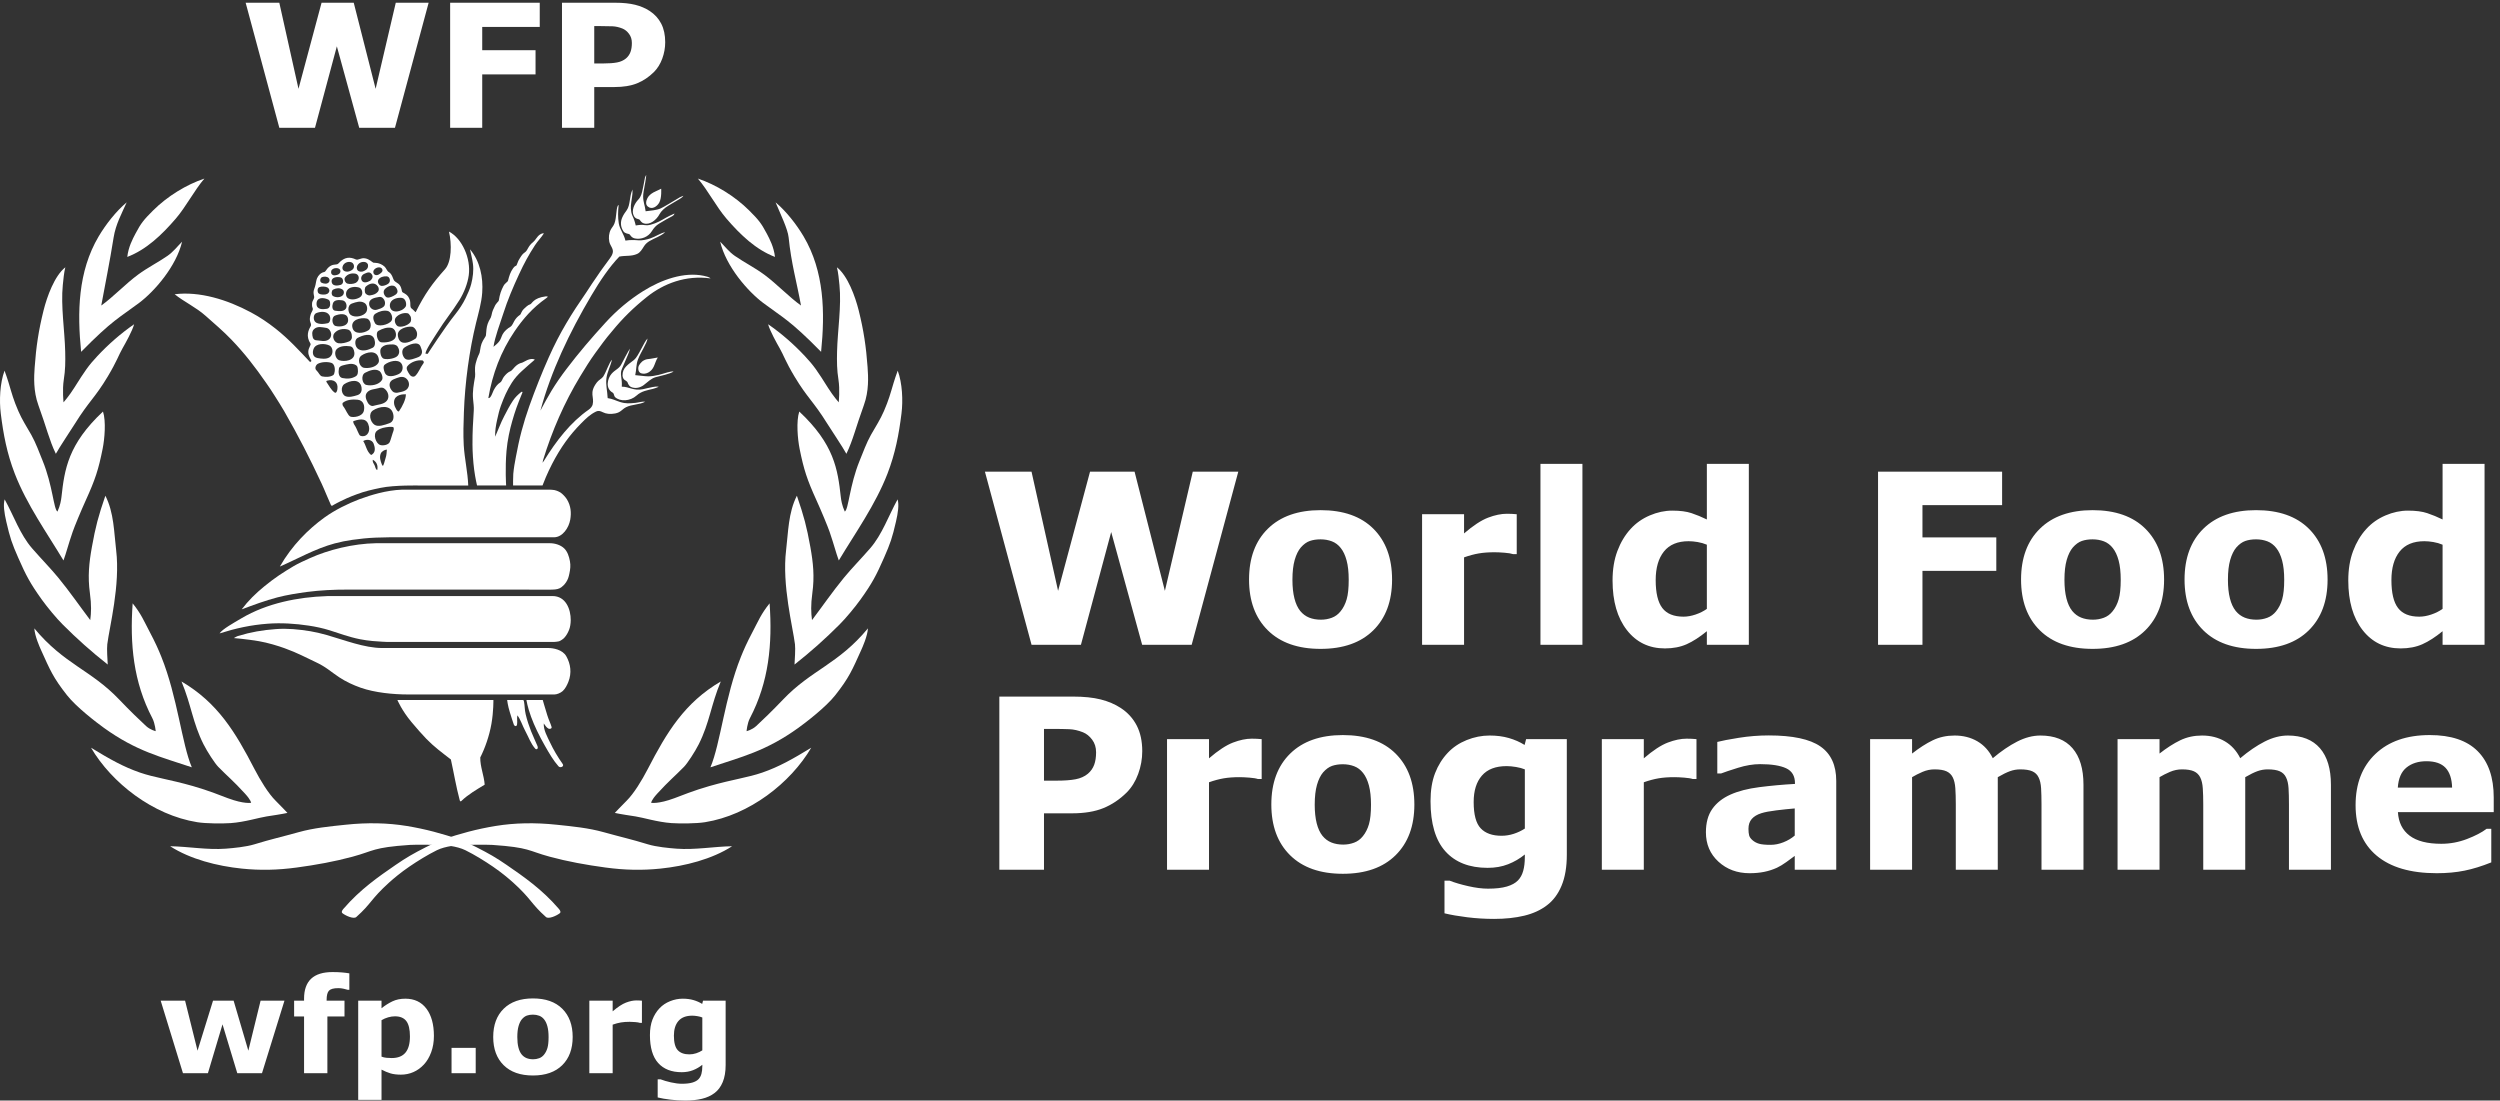 <svg xmlns="http://www.w3.org/2000/svg" viewBox="0 0 858.533 377.947" height="377.947" width="858.533"><rect x="0" y="0" width="858.533" height="377.947" fill="#333333" stroke="none"/><defs><clipPath id="a"><path d="M0 2834.65V0h6438.95v2834.65z"></path></clipPath></defs><g clip-path="url(#a)" fill="#fff" transform="matrix(.133 0 0 -.133 0 377.947)"><path d="M1340.51 2134.12c12.51 27.07 24.09 48.61 40.79 74.31 7.37 11.31 15.69 19.21 23.11 30.67-3.55 1.02-8.73-1.92-10.96-3.5-7.42-5.39-10.77-14.14-16.72-18.81-14.03-11.07-13.63-21.11-20.99-26.27-6.57-4.64-8.45-7.69-13.06-14.9-3.07-4.83-5.34-8.73-8.59-18.24-1.15-3.42-3.45-.39-8.93-7.93-7.18-9.81-10.4-20.39-13.38-32.26-.96-3.9-7.6-5.96-11.86-14.07-5.72-10.92-9.44-21.03-11.9-36.95-.62-3.69-6.86-6.25-11.16-16.53-3.05-7.23-5.24-8.83-7.91-22.46-1.64-8.3-5.42-9.5-9.7-21.56-3.29-9.2-3.42-18.06-4.57-30.08-.27-2.33-4.21-6.95-7.84-13.69-6.09-11.26-5.89-18.78-8.32-30.41-.92-4.2-5.63-9.77-10.17-27.79-3.98-15.98-.33-26.58-1.68-34.45-3.53-20.45-7.04-38.21-5.14-58.35.94-9.85 2.44-20.01 1.78-29.48-1.88-29.7-3.48-54.17-3.32-87.83.11-18.32 1.54-43.41 4.31-64.29 3.04-23.06 7.44-41.07 7.44-41.07h75.14s-2.93 43.45.96 89.19c2.3 27.42 8.83 56.48 14.76 76.89 7.5 26.03 12.17 39.51 26.36 73.85.3.76-.09 3.98-3.84.83-7.84-6.58-14.38-12.38-20.58-21.69-9.45-14.26-15.21-25.99-22.87-40.63-8.95-17.02-13.88-31.84-23.1-52.52-.56 14.92 1.87 29.12 4.89 42.87 3.11 14.04 5.58 25.16 9.98 37.26 7.84 21.35 15.43 39.16 27.99 59.02 7.28 11.48 16.58 21.78 26.02 30.33 11.29 10.32 21.72 19.39 33.54 29.5-12.41 6.4-28.95-6.97-32.26-7.65-17.47-3.41-24.58-19.61-29.94-21.82-7.64-3.2-12.07-7.89-17.38-14.34-4.08-4.84-5.3-12.32-9.59-14.98-7.13-4.44-12.36-11.15-17.26-20.5-2.01-3.86-7.49-22.13-13.6-19.78 10.43 61.92 32.29 120.01 67.38 171.69 22.26 32.78 46.46 60.89 82.13 86.11 4.69 3.33 5.61 4.89-.96 4.65-33.34-4.05-35.37-19.26-40.86-20.7-5.21-1.35-11.65-7.52-15.77-11.53-7.42-7.34-7.28-13.51-10.13-15.43-6.09-4.25-10.66-8.66-14.82-16.03-2.17-3.84-5.85-12.3-9.11-14.23-8.55-4.96-16.85-12.19-20.98-19.99-3.06-5.7-4.27-11.89-8.26-17.5-4.26-6.01-10.23-10.52-15.36-14.87 3.91 26.46 16.37 57.82 24.95 84.87 11.55 36.12 25.55 68.95 41.34 103.07M1417.22 1919.62c28.44 63.85 58.37 111.9 97.26 168.11 5.09 7.36 9.64 14.58 14.08 21.48 2 3.11 11.56 16.86 13.55 19.77 13.04 19.69 18.52 25.72 31.87 44.53 3.61 5.11 6.54 9.13 8.07 15.04 2.85 11.01-6.6 18.4-8.77 28.96-2.21 10.79-1.01 22.57 3.95 31.68 3.1 5.69 6.19 7.93 9.31 15.58 6.06 14.72 3.97 46.59 10.88 47.43-1.76-15.13-2.16-32.13.21-46.64 2.77-16.93 13.05-27.18 17.28-45.11 11.42 2.06 23.84 1.57 33.44.74 9.55-.81 21.62 1.83 31.41 5.18 13.26 4.53 24.27 12.78 37.79 15.98-11.5-11.05-27.73-15.2-41.32-23.59-5-3.14-9.71-7.28-13.05-12.46-5.48-8.5-9.79-16.64-18.35-20.37-15.2-6.62-28.24-3.48-45.58-6.7-25.75-26.54-50-62.63-72.37-100.59-56.73-95.96-104.03-195.36-131.54-297.29 9.5 17.74 18.6 34.89 28.9 51.76 11.38 18.74 24.18 37.09 38.13 55.47 32.66 43.05 64.97 80.63 101.17 120.19 29.22 31.95 61.25 58.76 96.96 81.18 47.19 29.57 105.41 50.28 156.57 39.6 5.81-1.36 14.13-2.91 17.77-6.74-64.12 8.98-121.55-13.42-164.4-47.74-33.86-27.08-62.39-54.57-91.4-90.27-14.97-17.21-28.44-36.13-41.83-54.45-14.01-19.28-26.44-39.55-38.76-59.83-41.55-68.61-73-141.26-96.12-216.51-.66-2.39-.81-4.79-1.47-7.16 1.11 1.69 2.73 3.53 3.82 5.25 31.12 50.61 68.55 99.45 115.95 132.22 4.14 2.82 8.47 8.25 9.57 12.54 5.13 20.08-10.18 29.74 11.01 57.51 4.86 6.38 11.5 8.71 16.09 14.63 8.67 13.41 15.74 37.42 23 43.87-3.65-15.64-12.62-32.15-14.53-48.26-2.03-17.68 2.49-32.14 3.28-50.88 12.52-1.71 22.2-7.01 32.03-10.04 15.28-4.77 24.45-3.56 39.56-2.25 6.46.54 18.16 4.31 25.12 2.89-14.62-7.99-34.35-6.51-49.3-14.14-10.45-5.36-13.49-13.27-27.91-16.05-12.84-2.5-23.63-1.16-31.98 3.12-6.49 3.27-11.56 4.64-17.39 1.85-15.56-7.47-26.18-18.02-38.7-30.65-29.08-29.26-52.82-61.93-74.97-104.75-5.85-11.39-11.12-22.64-16.13-34.25-2.46-5.66-8.58-21.33-8.58-21.33h-75.99s-.19 21.9.52 29.91c1.46 15.94 3.62 27.75 6.72 43.92 4.41 23.27 8.72 44.38 14.75 66.95 5.89 21.96 12.22 42.56 19.75 63.65 15.71 43.96 32.4 86.06 50.67 127.06M682.55 1327.77c27.73 22.69 48.27 35.83 75.962 52.33 11.238 6.73 28.258 14.34 41.332 20.26 47.984 21.68 111.465 37.66 171.27 38.76 1.08 0 1.015-.04 1.015-.04h445.91s-1.67.04 1.55.04c14.19 0 28.23-4.93 36.92-13.13 8.7-8.25 12.87-20.98 15.14-33.63 1.92-10.78.97-20.36-1.53-31.9-1.96-9.09-3.44-14.53-8.5-22.27-3.08-4.7-5.99-7.93-11.69-12.48-5.85-4.67-14.16-6.3-23.67-6.39-1-.05-3.13-.11-3.05-.08.1.08-521.57.08-521.57.08s-3.242.01-4.867.01c-34.152.11-70.097-1.63-103.835-6.04-25.844-3.52-51.743-7.56-76.723-14.06-31.504-8.22-61.84-19.62-92.117-30.91 16.785 22.32 36.16 41.24 58.453 59.45"></path><path d="M837.387 1505.19c27.398 19.78 60.66 36.02 90.125 47.31 14.95 5.66 34.812 11.93 50.59 15.86 19.066 4.81 40.968 8.41 58.838 8.94 5.38.15.79.04.79.04l382.45.03s8.2-.43 11.04-.98c7.18-1.55 12.98-4.49 15.39-6.02 5.94-3.81 13.39-11.81 17.3-18.14 9.93-16.36 11.68-34.01 8.47-52.37-3.68-20.97-19.62-44.87-41.24-45.45-3.76-.1-11.28 0-11.28 0h-414.24s-24.1-.47-35.116-.87c-20.37-.8-42.965-3.13-60.746-5.74-15.223-2.19-30.086-5.07-45.317-9.15-51.065-13.8-95.448-39.69-141.858-59.84 31.262 54.63 73.54 96.48 114.805 126.38M623.434 1245.26c66.488 39.27 146.582 54.76 219.886 57.22 1.746.08 5.22.2 5.22.2l571.75-.05s1.03 0 6.21.05c34.64.03 47.3-34.36 47.14-62.16-.07-9.15-1.62-18.5-4.16-24.77-3.29-8.19-6.94-14.88-12.89-21.33-2.12-2.35-9.79-7.73-13.18-8.57-7.92-1.92-17.66-1.71-17.6-1.71.07 0-425.27-.08-425.27 0 0 0-22.95.92-38.876 2.45-11.465 1.14-20.176 2.34-32.086 4.6-29.29 5.82-53.566 15.35-78.93 23.18-16.914 5.23-34.71 9.13-53.277 11.93-34.132 5.22-71.41 7.61-105.882 4.99-43.85-3.25-82.85-11.85-124.554-25.08 7.05 11 36.367 27.12 56.5 39.05"></path><path d="M931.395 1065.98c-19.547 6.88-38.614 15.77-55.727 27.07-22.277 14.74-33.203 26.47-62.008 39.78-24.644 11.39-44.324 22.63-78.687 35.08-16.578 6.02-43.442 14.28-66.477 18.22-32.91 5.59-64.64 8.04-64.64 8.04s6.726 4.19 10.773 5.43c33.59 10.23 63.245 15.22 97.74 17.76 30.243 2.27 58.036-.68 88.353-5.42 12.44-1.96 28.617-5.79 42.668-9.8 45.637-12.99 97.528-33.58 143.55-33.66 2.568 0 2.275.04 2.275.04h426.315c12.88.04 36.94-4.13 46.61-21.21 11.19-19.68 14.68-43.13 5.27-66.61-2.85-7.05-7.57-17.15-14.38-23.28-5.96-5.4-15.66-8.86-21.26-8.86-1.62-.08-4.39 0-4.39 0h-371.71-2.02c-38.01 0-85.857 4.6-122.255 17.42M1100.71 934.13c-10.51 10.788-25.01 27.34-38.15 43.042-25.23 30.078-36.52 57.168-36.52 57.168h247.92s.66-28.61-5.08-61.72c-5.35-30.75-16.71-63.18-28.79-86.66-.45-24.08 9.72-46.48 11.39-70.27-20.36-12.5-42.26-24.87-60.52-42.428-1.16-1.063-3.04-1.063-3.82 1.84-9.78 36.66-14.93 69.34-22.95 105.59-22.59 17.48-43.79 33.038-63.48 53.437M1356.21 954.46c-7.02 12.95-12.25 30.052-20.29 40.22-1.73-9.06.4-14.65-.83-23.328-1.13-7.274-7.1-4.25-8.3-.832-3.47 9.84-7.18 21.98-10.35 32.07-5.29 16.82-6.99 31.7-6.99 31.7l41.25.05s1.58-.39 2.32-4.41c1.97-10.39 1.49-20.53 4.33-32.57 3.66-15.508 8.37-29.67 14.07-44.15 4.95-12.722 11.35-25.55 16.55-38.198.7-1.66 1.05-4.852-.21-6.512-1.53-1.93-4.16-1.68-5.67 0-11.81 13.43-16.58 28.63-25.88 45.96M1420.05 924.98c-7.01 14.95-16.88 31.758-16.02 48.72 4.56-5.98 6.44-10.278 12.72-13.622 2.87-.918 8.89-.058 7.38 4.953-2.77 9.36-7.08 17.27-11.06 30.08-5.93 18.95-11.68 39.21-11.68 39.21l-42.09.02s2.34-17.08 11.9-43.29c8.41-23.222 21.4-49.78 35.62-74.67 11.58-20.49 22.11-38.36 35.25-53.31 4.5-5.16 15.53-.64 10.76 6.06-12.47 17.632-24.11 37.17-32.78 55.85M1693.4 2347.86c-9.13-3.98-17.2-9.13-21.76-17.91-3.32-6.31-5.56-15.92.79-21.34 11.11-9.48 24.37.23 29.75 9.93 6.78 12.34 5.02 35.95 5.02 35.95s-7.9-4.11-13.8-6.63"></path><path d="M1703.07 2288.93c3.99 7.53 12.74 15.67 22.33 21.5 10.84 6.63 22.07 13.06 29.88 17.72 7.81 4.7 9.3 7.99 9.3 7.99s-6.44-2.21-9.96-4.3c-19.27-11.49-40.31-24.55-48.86-28.32-10.8-4.72-25.48-5.62-38.71-7.31-2.11 16.69-6.44 23.61-6.39 38.44.11 7.12 1.84 16.34 3.04 22.77 4.14 21.43 4.95 32.24 4.95 32.24s-3.27-3.04-4.47-12.48c-1.34-8.51-2.3-11.66-4.25-21.72-2.23-11.63-4.55-21.48-11.5-28.75-10.02-10.35-19.3-28.81-11.56-42.95 4.51-8.26 12.04-7.06 14.4-9.19 2.35-2.12 3.78-7.21 10.92-9.57 15.39-5.14 32.83 8.66 40.88 23.93"></path><path d="M1683.12 2244.86c5.22 8.47 10.58 14.42 18.81 19.47 13.66 8.33 23.8 13.97 32.13 18.24 3.62 1.81 6.64 3.97 7.56 7.83-3.74-1.4-17.84-8.02-31.85-16.35-10.02-5.99-27.26-13.46-38.85-14-4.58-.21-7.99.93-11.74 1.04-7.76.33-17.66-1.55-17.66-1.55s-2.51 10.98-5.82 18.89c-1.67 4.06-4.36 8.22-5.8 15.84-.98 5.07-1.27 12.69-.87 17.24 1.13 13.73 4.84 27.07 4.2 40.97-8.63-17.93-5.1-40-15.24-53.88-4.26-5.83-7.65-10.43-11.01-17.78-5.56-12.06-4.9-24.55 2.62-36.18 4.33-6.62 13.91-6.38 15.56-7.67 2.5-1.85 4.65-8.78 14.01-10.86 16.01-3.6 34.89 3.82 43.95 18.75M1687.59 1894.26c3.73 7.53 6.14 17.42 10.89 24.41-10.76-1.61-12.5-2.84-28.04-4.55-3.39-.32-10.4-3.84-12.72-6.16-6.15-6.2-11.51-11.96-9.13-22.37.92-4.05 4.5-7.02 6.49-7.65 12.92-4.2 26.05 3.49 32.51 16.32"></path><path d="M1700.71 1873.74c14.69 3.43 31.67 10.64 38.48 8.37-13.79-7.33-31.17-10-46.44-14.35-11.66-3.35-19.98-12.16-30.38-20.15-9.55-7.27-22.25-10.22-33.59-4.88-3.83 1.82-7.54 7.99-8.21 11.28-.59 2.63-6.06 5.26-8.88 7.58-2.84 2.36-4.2 8.25-4.26 10.52-.49 20.34 14.99 28.55 29.89 40.5 11.23 8.99 25.81 47.16 34.7 55.07-1.58-12.3-17.57-35.52-24.54-53.58-5.54-14.39-3.73-25.9-7.29-41.04 10.66-.68 22.54-2.92 33.27-3.09 8.42-.11 18.6 1.72 27.25 3.77"></path><path d="M1685.23 1842.38c-8.25-1.52-18.34-4.12-25.23-5.58-23.96-5.07-35.4 6.66-54.53 6.44 1.68 21.9-5.92 31.71.34 45.87 5.59 12.6 10.76 25.94 15.56 36.61 3.88 8.57 5.07 15.8 5.07 15.8s-5.81-8.69-22.32-40.86c-5.74-11.23-16.02-13.63-25.16-24.23-10.5-12.12-16.52-37.75 2.9-48.51 3.87-2.12 3.31-8.78 6.12-11.47 12.98-12.21 39.19-10.98 55.58 3.9 13.05 11.89 28.91 13.82 42.42 17.32 7.91 2.05 14.84 5.4 14.84 5.4s-3.75 1.53-15.59-.69M1205.23 1588.14c-.95 0-1.96 0 0 0zm-111.89 315.55c-7.99-10.56-11.68-22.7-20.5-31.92-4.6-4.83-11.62-2.57-15.27 2.99-4.05 6.29-10.59 15.18-5.72 21.39 8 10.27 24.75 16.81 38.99 14.96.84-.09 5.43-3.48 2.5-7.42zM1055 1843.3c-4.47-11.97-17.8-13.26-29.14-15.62-2.12-.46-8.65 0-11.57 2.87-4.91 4.79-9.14 11.34-8.29 19.54.45 5.06 4.68 10.02 9.9 12.03 9.47 3.67 20.69 9.57 30.03 4.33 8.03-4.49 12.24-14.72 9.07-23.15zm-24.55-63.22c-3.27-4.72-11.64 10.95-12.73 18.12-3.13 20.77 15.07 26.07 30.23 25.42.48-12.38-9.12-31.56-17.5-43.54zm-16.38-56.04c-2.98-8.35-4.41-16.03-7.73-23.68-3.22-7.41-16.977-10.04-24.602-7.67-10.898 3.37-20.238 27.83-7.855 37.2 9.476 7.08 19.293 8.22 31.357 9.7 2.17.26 10.27-.23 10.59-.99 2.02-5.07.74-7.61-1.76-14.56zm-18.34-64.58c-2.207-6.42-3.18-13.02-6.02-19.19-1.417-3.13-3.288.98-3.362 1.19-4.282 10.64-6.977 19.65-3.328 29.02 2.062 5.19 9.16 9.96 15.898 10.38-.418-6.67-.887-14.9-3.188-21.4zm-21.652-31.5c-4.922 2.24-4.848 8.56-6.906 12.49-1.942 3.84-6.133 9.13-4.414 14.17 9.504-5.33 13.906-14.83 11.32-26.66zm-16.383 39.32c-11.332 9.32-12.32 24.22-19.863 35.62 8.328 5.33 22.387 4.25 26.71-6.29 3.45-8.48 5.962-20.94-2.632-27.41-.933-.69-3.144-2.81-4.215-1.92zm-42.25 76.85c-1.695 2.42-5.058 9.43-2.496 10.32 20.28 6.98 35.495 7.21 39.827-14.49 3.075-15.49-7.504-28.77-22.328-23.36-4.25 1.58-8.462 18.06-15.005 27.53zm-29.5 48.99c-1.418 1.79-2.57 7.18-.8 8.56 10.543 8.48 26.03 9.13 38.015 7.96 15.81-1.45 19.063-16.13 16.418-28.33-3.473-16.04-27.797-18.03-34.683-15.36-6.77 2.61-11.497 17.94-18.95 27.17zm3.45 57.03c13.664 8.86 39.785 15.43 44.14-8.56 1.32-7.23-.484-16.83-10.254-19.98-10.026-3.21-21.842-6.68-31.01-2.96-11.27 4.61-13.485 24.65-2.875 31.5zm-14.168 40.36c1.035 4.6 6.128 6.78 10.418 7.88 11.058 2.72 23.433 6.85 33.578.38 3.965-2.5 4.27-6.04 4.785-11.02.894-8.07-.246-14.65-5.563-17.74-10.777-6.33-21.742-6.89-34.26-4.43-10.158 2.01-10.986 15.47-8.958 24.93zm-11.336-62.21c-9.472 7-13.656 16.91-20.632 26.72-1.688 2.4 0 3.39 1.29 3.76 16.807 4.76 29.276-3.63 26.66-21.96-.47-3.56-2.778-11.85-7.317-8.52zm-46.386 56.61c-6.297 5.45-1.918 14.92 3.57 17.68 9.614 4.77 24.71 5.49 34.703 2.12 6.43-2.16 9.688-11.39 8.532-21.47-.486-4.13-1.744-8.67-3.767-10.01-7.61-5.19-19.387-5.4-28.645-3.47-6.55 1.39-8.886 10.35-14.394 15.15zm-7.254 57.25c6.082 13.25 28.305 13.36 40.398 7.46 9.856-4.85 11.094-23.19.332-30.42-8.582-5.72-22.113-3.62-31.218-1.95-12.93 2.38-13.965 15.1-9.512 24.91zm.492 49.61c9.23 8.77 21.188 4.75 32.3 3.21 2.153-.3 4.716-1.82 6.177-3.27 7.592-7.67 8.19-20.24-.267-26.53-9.75-7.25-21.918-2.54-33.64-1.95-3.165.13-6.64 3.85-7.368 6.23-2.11 7.43-3.39 16.49 2.797 22.31zm5.946 41.49c9.796 4.1 26.632 5.97 33.578-5.03 4.254-6.75 3.015-19.22-3.817-21.03-6.692-1.73-29.458-5.51-34.907 7.07-2.703 6.19-1.56 16.17 5.145 18.99zm30.16 35.26c2.84-1.26 4.6-3.53 5.27-7.02 1.398-7.54-.587-15.74-7.837-17.07-10.885-1.98-27.053-2.61-27 12.78.044 17.18 16.958 16.98 29.568 11.31zm-21.914 31.92c5.793 2.21 15.324 1.72 20.527-.99 2.626-1.37 6.157-5.68 4.67-10.22-1.85-5.93-7.36-8.07-13.63-8.14-6.02-.06-12.922.41-15.355 5.34-2.305 4.65-1.325 12.04 3.79 14.01zm6.765 25.74c5.292 1.93 13.124 1.8 16.984-2.38 5.3-5.8 1.117-15-8.887-14.55-3.527.16-7.703 1.37-9.824 2.58-5.176 2.92-3.457 12.5 1.726 14.35zm23.808 16.59c.68 2.23 4.164 4.85 5.98 5.49 3.977 1.42 8.633 1.7 12.434.19 7.6-3.13 6.558-12.54-1.563-15.83-3.63-1.48-9.215-2.42-11.954-1.48-5.11 1.74-6.527 6.18-4.898 11.63zm23.687-36.77c-8.297-2.43-19.855-2.89-22.332 5.61-4.195 14.42 14.012 16.58 23.453 13.55 6.516-2.06 8.817-16.3-1.12-19.16zm5.49 47.63c2.624 8.94 12.756 13.79 21.924 11.06 7.894-2.31 9.706-13.06 4.386-18.29-2.41-2.35-6.41-4.73-10.707-5.68-9.384-2.1-18.602 3.07-15.606 12.91zm41.253-32.79c-1.49-5.83-5.766-9.84-12.622-11.36-6.8-1.49-16.21-1.91-19.988 2.29-3.594 3.98-5.246 9.59-2.242 13.88 6.02 8.56 17.043 11.55 26.867 9.38 5.606-1.31 9.723-7.05 7.985-14.19zm-3.668 34.31c3.668 8.1 12.96 12.19 21.886 9.47 1.782-.57 5.46-3.45 5.977-6.29 1.058-5.64-.9-10.79-5.606-13.74-6.043-3.85-11.02-6-17.95-3.17-5.21 2.18-6.475 8.94-4.307 13.73zm38.445-22.77c4.07-6.92-2.137-13.84-5.28-15.74-6.99-4.09-16.845-6.6-21.056.32-4.142 6.8-.712 14.86 6.51 17.85 6.89 2.86 14.032 7.2 19.825-2.43zM972.3 2106c4.56-3.77 8.567-11.7 3.095-17.96-5.13-5.92-11.516-7.68-19.583-8.98-5.46-.93-12.445 3.1-13.324 7.93-.812 4.15-1.57 11.72 2.54 15.21 8.023 6.83 18.78 10.78 27.273 3.8zm9.673 44.98c4.304-1.27 7.066-5.83 4.902-10.22-1.313-2.7-5.187-5.65-7.645-7.15-6.77-4.17-12.57-2.47-14.687 2.51-3.902 9.15 9.203 17.29 17.43 14.86zm16.5-22.79c4.757-.42 6.937-3.73 7.867-7.36 1.23-4.87-.38-9.37-4.49-12.14-4.893-3.25-10.987-5.17-15.858-5.24-6.597-.12-12.707 9.55-9.133 15.84 3.788 6.74 13.312 9.62 21.613 8.9zm27.277-34.89c2.81-8.28-3.26-12.14-9.65-15.55-6.51-3.46-15.23-6.7-19.748-2.38-5.762 5.43-8.33 14.58-1.9 20.6 8.908 8.37 25.408 14.65 31.298-2.67zm11.78-20.77c10.46-1.33 12.53-16.21 10.42-21.58-2.38-4.63-7.65-8.24-10.42-9.66-7.68-3.95-16.64-5.45-23.69-1.8-6.43 3.33-9.21 13.08-5.72 20.73 4.72 10.34 19.62 13.6 29.41 12.31zm21.52-46.05c3.58-5 2.79-13.87.67-16.66-6.59-9-24.96-14.16-32.54-10.46-5.75 2.82-11.43 15.5-4.69 23.11 7.01 7.9 19.21 12.61 30.31 10.3 2.46-.55 4.09-3.27 6.25-6.29zm4.64-28.36c5.03-.54 9.51-6.08 11.94-12.11 3.16-7.8-.03-16.89-2.53-18.59-6.02-4.09-25.08-15.56-37.08-8.69-6.6 3.79-8.43 12.44-8.84 17.55-1.32 16.51 23.73 23.27 36.51 21.84zm-70.393-118.09c-2.567 6.55-4.945 16.24.2 20.22 10.393 8.2 33.893 15.37 42.833 2.97 5.81-8.05 4.11-21.7-6.07-26.93-10.5-5.36-31.04-11.53-36.963 3.74zm-50.414-.72c10.43 5.3 25.46 11.7 36.687 4.46 5.14-3.29 10.446-16.96 6.817-23.02-7.696-12.87-27.965-16.15-40.84-12.84-10.973 2.85-14.274 25.53-2.664 31.4zm-9.375 44.49c12.582 8.85 37.437 14.57 43.422-4.78 1.55-5.01 2.44-10.56-.12-14.61-6.982-11.21-24.665-14.16-36.498-12.5-12.8 1.86-18.847 23.44-6.804 31.89zm-10.598 45.08c12.094 6.85 37.856 15.96 43.93-3.68 2.422-8.02 2.183-17.95-4.695-21.49-9.856-5.16-25.457-10.58-36.81-3.5-9.48 6-10.76 23.89-2.425 28.67zm67.68 81.02c-5.067-4.52-10.203-5.49-16.942-7.78-9.437-3.2-19.316 4.07-20.402 13.1-1.82 15.46 14.746 17.76 25.707 19.69 7.988 1.45 12.934-5.73 14.41-10.56 1.504-4.64 1.305-10.87-2.773-14.45zm20.31-36.36c-7.19-10.72-36.166-17.46-42.556-6.44-4.668 8.06-7.578 19.38 1.203 24.8 9.207 5.66 20.137 9.05 30.863 7.12 10.08-1.78 15.21-18.36 10.49-25.48zm15.44-66.34c4.13-6.56 7-15.38.88-23.52-5.55-7.45-25.37-10.94-35.51-8.48-5.565 1.4-8.198 8.16-9.054 12.73-1.172 6.17-1.734 12.38 3.73 17.41 7.856 7.19 18.344 7.04 28.404 7.04 4.14 0 10-2.68 11.55-5.18zm-5.75 22.26c-6.18-11.34-27.094-12.8-36.496-11.55-6.63.89-11.29 11.57-11.09 20.5.062 4.61 1.492 7.66 4.64 9.34 10.442 5.6 21.13 9.35 32.366 7.54 10.96-1.75 15.23-17.23 10.58-25.83zm-110.078 24.42c-7.11 21.89 20.218 28.78 36.172 25.41 11.105-2.31 14.816-23.65 4.476-30.39-12.777-8.31-35.47-10.99-40.648 4.98zm-41.21-53.72c8.182 8.44 22.968 8.97 34.51 7.41 7.083-.98 10.137-8.14 11.122-15.91 2.765-21.38-25.942-24.98-39.598-19.98-8.996 3.29-13.676 20.58-6.035 28.48zm-5.782 41.41c8.566 10.08 22.875 12.47 34.734 9.21 7.242-1.98 10.594-10.43 10.422-19.91-.13-5.39-3.828-9.29-7.133-10.65-8.43-3.42-18.168-5.97-27.37-4.84-11.34 1.39-18.22 17.26-10.653 26.19zm1.36 45.11c10.526 4.29 30.143 8.14 33.448-6.89 4.465-20.04-19.164-23.29-31.797-19.81-9.667 2.65-11.495 22.72-1.65 26.7zm75.73 33.09c7.87-4.47 9.523-17.08 4.726-24.39-6.367-9.67-28.13-15.27-39.84-6.81-6.684 4.84-10.277 24.72 3.406 29.49 10.938 3.83 21.414 7.54 31.707 1.71zm-11.16 14.38c-8.927-5.52-21.653-7.72-30.098-3.02-7.344 4.01-7.055 14.75-3.414 20.52 5.98 9.62 20.855 10.66 31.132 7.65 8.86-2.57 12.184-19.05 2.38-25.15zm-72.282 15.68c.902 2.86 2.172 3.68 3.95 4.55 7.51 3.58 15.753 4.54 22.94-.08 5.18-3.35 4.727-11.1.887-15.11-5.625-5.91-17.047-6.15-24.363-2.31-4.723 2.46-4.94 8.29-3.414 12.95zm2.398-31.35c3.32 9.48 15.153 8.96 24.11 7.8 11.02-1.44 13.222-15.56 9.308-21.5-5.41-8.2-17.757-6.63-27.586-5.39-7.988 1.03-8.464 11.61-5.832 19.09zm155.514-285.2c2.71-10.71 0-20.9-9.54-24.3-12.243-4.33-28.806-10.65-38.602-4.05-11.196 7.51-16.586 28.81-3.723 37.16 15.2 9.94 45.445 16.45 51.865-8.81zm-16.51 33.3c-8.238-9.35-21.672-9.04-34.855-12.91-5.098-1.47-11.133 3.02-13.79 7.67-4.866 8.71-9.753 20.37-.413 28.78 7.738 7.04 18.28 6.45 27.758 9.27 4.25 1.29 9.453 2.77 14.617-.71 10.673-7.29 14.843-22.91 6.683-32.1zm87.3 140.15c2.33-6.81 5.45-11.8 2.8-18.59-3.14-8.32-11.22-9.46-18.79-12.2-7.07-2.56-18.86-5.8-24.79.4-6.8 7.04-9.54 21.39-1.4 27.54 10.55 7.86 36.6 18.71 42.18 2.85zm143.3 61.18c6.22 25.39 13.96 51.14 15.89 77.97 2.85 40.07-5.8 81.73-31.5 112.08 2.53-13.08 5.88-24.14 7.64-37.89 2.09-16.58-.25-35.06-4.53-51.76-3.25-12.64-8.94-24.93-14.59-36.67-6.67-13.91-16.63-29.04-26.56-41.45-27.81-34.58-71.13-102.07-71.13-102.07s-3.64.26-5.79.26c-.51 8.41 19.44 37.22 29.5 53.35 22.1 35.35 38.83 54.37 58.05 85.02 12.04 19.33 21.23 42.85 24.18 64.16 6 43.44-17.42 95.48-51.1 112.8 7.7-32.44 6.9-78.17-10.37-97.4-32.69-36.43-52.13-63.69-75.46-110.4-.66-1.25-6.12 6.31-10.63 9.24-5.07 3.35-2.23 13.37-4.05 20.11-1.64 5.74-4.34 10.15-5.14 11.15-6.91 8.46-13.58 8.99-15.04 11.53-1.67 2.86-.87 10-6.89 18.13-3.01 4.09-10.68 7.13-13.8 10.97-3.37 4.2-4.9 17.05-14.21 22.32-4.42 2.48-6.472 10.19-10.714 13.97-13.09 11.59-26.153 9.35-28.653 10.08-3.37.9-9.94 9.27-21.636 11.28-11.438 1.95-17.735-5.69-23.668-2.92-14.892 6.89-29.158 7.46-44.986-10.18-4.75-5.25-12.96-.34-23.214-8.18-8.997-6.86-9.16-13.2-13.75-14.07-8.606-1.61-15.024-8.5-18.348-16.02-1.72-3.87-3.02-11.7-4.02-16.86-1.414-7.12-5.02-13.69-5.086-18.93-.086-7.28 2.215-11.21 1.57-14.47-1.058-4.71-4.87-9.04-5.34-13.44-.347-2.5-.558-9.16 1.266-12.91 2.29-4.62-1.613-8.64-3.64-13.56-1.93-4.58-3.965-12.42-3.348-17.95.82-7.59 5.164-10.38 1.79-16.36-5.536-9.71-12.532-24.88-.266-44.24 2.254-3.55-5.145-10.43-5.56-20.55-.464-10.99 6.173-19.12 7.99-24 .343-1.74-2.92-1.64-3.036-3.52-29.222 30.9-55.07 59.39-88.95 86.22-20.702 16.36-41.175 30.12-64.116 42.4-61.29 32.87-132.492 54.86-196.992 46.82 24.293-19.55 54.94-33.5 79.89-55.71 23.64-21.06 45.09-39.04 66.625-61.42 33.796-35.1 61.25-70.69 89.87-112 8.496-12.23 14.086-20.41 22.012-33.17 7.977-12.76 16.836-26.32 24.098-38.97 36.613-63.57 66.613-122.43 96.98-187.57 8.422-18.03 15.504-36.88 23.766-54.79 2.21-4.85 5.375-1.26 7.605 0 10.986 6.36 22.654 11.65 34.056 17.03 9.098 4.19 17.38 7.06 25.508 10.19 20.543 7.82 40.035 12.08 61.547 16.55 35.92 7.52 100.44 5.98 100.44 5.98l122.35.04h3.33c-1.28 35.06-9.6 69.14-11.63 104.31-1.55 28.49-.6 56.04.4 84.59 2.73 77.36 14.11 160.4 31.39 230.88M395.14 2298.13c-23.874-23.8-30.995-32.57-44.913-58.88-8.2-15.47-18.606-35.33-21.575-60.93 49.047 18.67 89.075 56.78 125.235 98.87 26.754 31.2 47.5 72.6 73.883 103.42-46.47-15.58-95.504-45.51-132.63-82.48"></path><path d="M254.71 2231.22c18.493 31.24 44.98 65.01 72.442 88.05-12.718-28.57-28.38-56.87-33.76-90.66-10.68-67.27-20.755-114.4-31.912-175.79 30.5 21.76 62.68 55.95 95.028 79.82 24.996 18.36 50.05 30.63 75.758 48.29 15.277 10.55 25.238 24.09 37.945 36.77-15.144-63.84-71.163-128.27-111.27-158.31-50.385-37.79-68.448-43.81-149.424-126.15-10.278 101.67-8.454 207.33 45.195 297.98"></path><path d="M89.523 1893.56c3.766 52.8 10.106 95.03 22.926 146.52 8.988 35.97 28.347 89.51 56.245 111.47-3.418-13.04-5.21-32.6-6.53-45.8-5.47-54.39 4.944-117.57 6.187-171.9.617-26.71.382-47.31-3.618-72.41-4.136-26.33-.68-58.62-.68-58.62s14.42 16.47 27.298 36.99c28.144 44.7 37.164 57.98 59.836 82.19 28.132 30.05 59.597 57.88 95.124 82.52-4.285-16.7-22.425-49.17-29.92-62.21-10.005-17.45-14.544-33.31-38.216-72.85-33.313-55.55-48.153-63.04-85.14-122.45-8.01-12.92-40.848-62.06-48.806-77.08-17.32 35.86-23.863 67.19-45.12 125.56-13.352 36.67-11.356 73.37-9.587 98.07"></path><path d="M38.09 1618.89c-20.082 52.08-29.29 100.4-36.098 155.23-4.156 33.55-2.226 78.26 9.746 110.52 3.145-7.87 9.547-27.87 10.414-30.86 8.914-29.96 12.637-44.35 25.082-73.25 9.524-22.16 21.168-39.83 33.63-61.73 11.327-19.99 20.89-46.31 29.085-66.45 26.374-64.57 28.327-125.02 38.413-131.62 7.262 15.54 9.532 30.42 10.348 37.75 7.837 71.45 17.247 136.38 107.224 220.6 8.254-25.07 4.07-71.28-.89-96.03-10.75-54.12-19.442-80.12-43.282-132.56-12.59-27.62-29.414-68.27-34.028-81.73-12.082-35.07-16.218-53.45-23.82-74.19-42.476 70.78-94.758 143.88-125.824 224.32"></path><path d="M108.12 1293.28c-30.237 42.1-41.265 63.25-60.948 108.06-16.524 37.61-21.28 51.54-30.96 93.64-5.29 22.94-8.278 43.77-4.173 57.34 23.68-42.88 39.84-90.85 70.812-126.41 24.59-28.2 48.277-52.23 67.824-76.04 29.988-36.58 53.605-71.21 82.383-109.29 2.424 19.08 3.362 38.43-.927 69.7-5.856 42.87-2.246 78 5.238 119.5 9.49 52.65 16.446 78.72 34.72 131.97 22.344-43.83 22.258-94.53 27.867-141.01 10.828-90.2-17.39-197.77-22.937-242.6-1.49-11.82.562-40.97 1.156-52.33-42.2 33.23-79.742 66.79-116.14 103.29-16.587 16.55-39.34 43.96-53.915 64.18"></path><path d="M268.105 962.5c-19.218 13.84-70.847 53.3-95.29 84.36-35.604 45.2-43.44 64.58-66.924 116.59-2.87 6.34-16.167 35.77-17.245 55.77 76.937-92.91 145.824-106.75 219.222-183.84 26.934-28.24 54.516-54.82 69.07-68.15 11.176-10.29 25.043-13.41 25.043-13.41s-1.445 19.81-8.687 33.59c-48.97 93.6-58.203 191.44-50.78 296.46 22.35-27.68 29.4-46.16 43.585-72.91 15.43-29.15 23.297-47.18 30.507-65.12 41.903-104.29 52.805-224.738 78.692-285.37-79.906 26.92-142.84 41.31-227.192 102.03"></path><path d="M595.828 716.41c-21.617-1.46-63.996-1.332-86.586 2.352C394.848 737.06 288.512 819.97 235.027 911.04c48.493-29.59 83.56-49.35 126.21-64.11 37.982-13.13 74.005-17.02 137.415-35.02 38.262-10.808 76.15-26.13 89.453-31.12 42.422-15.79 60.278-11.9 60.278-11.9s0 6.438-15.844 23.72c-31.58 34.46-43.138 42.7-69.122 69.2-8.523 8.75-28.074 38.47-37.992 58.24-28.07 55.88-31.192 100.67-56.828 162.06 93.554-54.94 139.13-130.74 188.586-226.32 15.21-29.27 35.78-63.07 54.57-81.66 12.637-12.47 30.44-31.42 30.44-31.42s-13.038-3.07-53.663-9.07c-18.218-2.67-57.05-14.75-92.702-17.23M1049.31 709.14c49.39-8.058 93.28-20.07 138.19-35.48 12.08-4.148 30.45-13.29 43.17-19.72 31.84-16.202 50.16-26.72 77.52-45.542 44.07-30.34 91.4-63.046 134.12-112.668.91-.968 7.82-8.36 3.21-11.96-8.36-6.55-28.98-15.9-35.84-9.84-39.09 34.75-37.12 45.89-84.48 88.78-12.15 10.93-30.48 26.29-52.4 41.278-21.38 14.62-47.21 30.602-71.22 42.453-21.82 10.732-55.42 13.93-74.29 13.93l.25-.12c-8.56.328-57.83.602-69.24-.14-96.8-6.63-92.062-15.29-147.886-30.41-45.906-12.49-95.156-21.39-144.05-27.962-50.09-6.797-94.91-7.617-141.856-2.816-63.653 6.547-133.278 24.29-185.246 57.777 47.52-.802 96.304-9.93 143.57-6.31 19.895 1.54 52.156 4.532 74.008 11.258 43.426 13.34 68.336 18.55 114.316 31.364 39.512 11 79.34 14.797 120.606 19.136 57.1 6.122 109.998 4.743 157.548-3.007M1934.52 2298.13c23.88-23.8 31.03-32.57 44.95-58.88 8.19-15.47 18.61-35.33 21.57-60.93-49.09 18.67-89.07 56.78-125.26 98.87-26.76 31.2-47.48 72.6-73.87 103.42 46.47-15.58 95.51-45.51 132.61-82.48"></path><path d="M2074.98 2231.22c-18.52 31.24-44.98 65.01-72.44 88.05 12.85-30.74 31.56-69.04 33.75-90.66 6.84-67.74 20.76-114.4 31.93-175.79-30.51 21.76-62.73 55.95-95.06 79.82-24.95 18.36-50.03 30.63-75.7 48.29-15.32 10.55-25.27 24.09-37.99 36.77 15.14-63.84 71.17-128.27 111.29-158.31 50.37-37.79 68.43-43.81 149.37-126.15 10.28 101.67 8.46 207.33-45.15 297.98"></path><path d="M2240.16 1893.56c-3.8 52.8-10.07 95.03-22.92 146.52-8.98 35.97-28.35 89.51-56.29 111.47 3.45-13.04 5.22-32.6 6.56-45.8 5.52-54.39-4.89-117.57-6.18-171.9-.61-26.71-.38-47.31 3.6-72.41 4.14-26.33.71-58.62.71-58.62s-14.42 16.47-27.33 36.99c-28.08 44.7-37.11 57.98-59.85 82.19-28.1 30.05-59.59 57.88-95.13 82.52 4.33-16.7 22.47-49.17 29.96-62.21 10.05-17.45 14.53-33.31 38.23-72.85 33.29-55.55 48.14-63.04 85.09-122.45 8.01-12.92 40.9-62.06 48.84-77.08 17.35 35.86 23.87 67.19 45.13 125.56 13.38 36.67 11.39 73.37 9.58 98.07"></path><path d="M2291.59 1618.89c20.08 52.08 29.27 100.4 36.11 155.23 4.17 33.55 2.2 78.26-9.74 110.52-3.14-7.87-9.54-27.87-10.42-30.86-8.94-29.96-12.63-44.35-25.05-73.25-9.54-22.16-21.25-39.83-33.67-61.73-11.33-19.99-20.88-46.31-29.13-66.45-26.33-64.57-28.28-125.02-38.37-131.62-7.29 15.54-9.54 30.42-10.33 37.75-7.86 71.45-17.26 136.38-107.23 220.6-8.29-25.07-4.08-71.28.84-96.03 10.81-54.12 19.53-80.12 43.32-132.56 12.6-27.62 29.42-68.27 34.07-81.73 12-35.07 16.16-53.45 23.82-74.19 42.45 70.78 94.72 143.88 125.78 224.32"></path><path d="M2221.57 1293.28c30.27 42.1 41.26 63.25 60.94 108.06 16.53 37.61 21.26 51.54 30.97 93.64 5.29 22.94 8.27 43.77 4.15 57.34-23.62-42.88-39.86-90.85-70.83-126.41-24.55-28.2-48.23-52.23-67.79-76.04-29.95-36.58-53.63-71.21-82.37-109.29-2.41 19.08-3.39 38.43.87 69.7 5.89 42.87 2.28 78-5.19 119.5-9.5 52.65-16.46 78.72-34.71 131.97-22.32-43.83-22.26-94.53-27.88-141.01-10.86-90.2 17.43-197.77 22.97-242.6 1.45-11.82-.6-40.97-1.18-52.33 42.19 33.23 79.74 66.79 116.13 103.29 16.59 16.55 39.3 43.96 53.92 64.18"></path><path d="M2061.6 962.5c19.2 13.84 70.84 53.3 95.27 84.36 35.6 45.2 43.45 64.58 66.93 116.59 2.83 6.34 16.17 35.77 17.25 55.77-76.94-92.91-145.84-106.75-219.24-183.84-26.91-28.24-54.48-54.82-69.04-68.15-11.18-10.29-25.05-13.41-25.05-13.41s1.43 19.81 8.65 33.59c48.99 93.6 58.23 191.44 50.77 296.46-22.28-27.68-29.37-46.16-43.55-72.91-15.4-29.15-23.29-47.18-30.47-65.12-41.93-104.29-52.89-224.738-78.76-285.37 79.97 26.92 142.88 41.31 227.24 102.03"></path><path d="M1733.85 716.41c21.66-1.46 64.01-1.332 86.63 2.352 114.39 18.297 220.69 101.207 274.18 192.277-48.54-29.59-83.6-49.35-126.22-64.11-38.01-13.13-74-17.02-137.37-35.02-38.3-10.808-76.18-26.13-89.49-31.12-42.42-15.79-60.28-11.9-60.28-11.9s0 6.438 15.83 23.72c31.59 34.46 43.18 42.7 69.11 69.2 8.55 8.75 28.1 38.47 38.02 58.24 28.07 55.88 31.19 100.67 56.86 162.06-93.55-54.94-139.22-130.74-188.65-226.32-15.18-29.27-35.74-63.07-54.52-81.66-12.61-12.47-30.46-31.42-30.46-31.42s13.04-3.07 53.7-9.07c18.19-2.67 56.99-14.75 92.66-17.23M1280.38 709.14c-49.39-8.058-93.24-20.07-138.19-35.48-12.12-4.148-30.46-13.29-43.18-19.72-31.83-16.202-50.12-26.72-77.5-45.542-44.112-30.34-91.38-63.046-134.13-112.668-.92-.968-7.86-8.36-3.22-11.96 8.39-6.55 29.024-15.9 35.813-9.84 39.097 34.75 37.117 45.89 84.517 88.78 12.1 10.93 30.44 26.29 52.4 41.278 21.42 14.62 47.18 30.602 71.21 42.453 21.79 10.732 55.46 13.93 74.29 13.93l-.27-.12c8.58.328 57.83.602 69.27-.14 96.82-6.63 92.05-15.29 147.85-30.41 45.93-12.49 95.18-21.39 144.08-27.962 50.06-6.797 94.92-7.617 141.86-2.816 63.66 6.547 133.25 24.29 185.21 57.777-47.49-.802-96.25-9.93-143.57-6.31-19.9 1.54-52.13 4.532-73.98 11.258-43.42 13.34-68.35 18.55-114.3 31.364-39.52 11-79.36 14.797-120.59 19.136-57.13 6.122-110.02 4.743-157.57-3.007M1106.77 2834.65l-86.95-322.88h-92.308l-57.746 210.34-56.45-210.34H721.23l-86.953 322.88h86.91l49.532-222.27 59.577 222.27h83.055l56.53-222.27 52.008 222.27h84.88M1393.65 2772.2h-148.53v-60.07h137.69v-62.45h-137.69v-137.91h-82.84v322.88h231.37v-62.45M1631.52 2730.88c0 9.09-2.46 16.91-7.37 23.47-4.92 6.56-10.62 11.15-17.13 13.74-8.68 3.46-17.13 5.37-25.37 5.73-8.24.36-19.23.55-32.96.55h-14.31v-96.5h23.85c14.17 0 25.84.86 35.02 2.6 9.18 1.73 16.88 5.2 23.1 10.39 5.34 4.6 9.21 10.13 11.59 16.54 2.39 6.42 3.58 14.25 3.58 23.48zm86.09 1.85c0-14.46-2.54-28.58-7.59-42.39-5.06-13.8-12.29-25.41-21.69-34.8-12.86-12.73-27.21-22.34-43.04-28.84-15.83-6.51-35.52-9.76-59.08-9.76h-51.83v-105.17h-83.27v322.88h137.05c20.52 0 37.83-1.77 51.93-5.31 14.09-3.55 26.57-8.86 37.41-15.95 13-8.53 22.94-19.44 29.81-32.73 6.86-13.31 10.3-29.28 10.3-47.93M734.488 257.88L676.445 70.57H612.7l-38.17 126.258L536.825 70.57h-64.38l-57.542 187.31h62.985l32.156-129.1 39.97 129.1h53.206l37.995-129.1 31.633 129.1h61.64M902.035 286.07h-4.492c-2.66.782-6.12 1.668-10.395 2.668-4.265 1-8.843 1.512-13.726 1.512-11.75 0-19.707-2.12-23.867-6.352-4.157-4.226-6.235-12.398-6.235-24.52v-1.5h46.2v-40.687h-44.2V70.57h-60.218v146.62h-25.684v40.69h25.684v5.17c0 22.91 6.093 40.09 18.273 51.54 12.172 11.46 30.605 17.18 55.293 17.18 8.894 0 16.957-.3 24.184-.918 7.226-.602 13.625-1.41 19.183-2.41V286.07M1058.49 165.56c0 18.202-3.1 31.41-9.32 39.63-6.21 8.22-16.03 12.322-29.45 12.322-5.67 0-11.49-.864-17.47-2.582-6-1.72-11.707-4.192-17.148-7.41v-94.09c3.992-1.55 8.265-2.56 12.82-3.008 4.538-.442 9.038-.66 13.478-.66 15.86 0 27.68 4.636 35.45 13.898 7.76 9.27 11.64 23.238 11.64 41.9zm61.89 1.26c0-15.468-2.37-29.53-7.08-42.21-4.73-12.68-10.92-23.13-18.58-31.36-7.99-8.668-17.05-15.23-27.16-19.668-10.1-4.473-20.93-6.684-32.48-6.684-10.66 0-19.72 1.14-27.16 3.41-7.44 2.294-15.045 5.48-22.818 9.59V1.852h-60.215V257.88h60.215v-19.52c9.214 7.34 18.628 13.288 28.228 17.85 9.61 4.56 20.69 6.84 33.25 6.84 23.31 0 41.45-8.57 54.39-25.69 12.94-17.122 19.41-40.64 19.41-70.54M1165.91 70.57h62.39v65.55h-62.39zM1404.77 118.61c3.9 4.78 6.81 10.53 8.76 17.25 1.94 6.742 2.92 16.062 2.92 27.95 0 11.01-1 20.22-3 27.678-2 7.453-4.78 13.39-8.34 17.864-3.56 4.546-7.84 7.77-12.84 9.668-5.01 1.878-10.4 2.84-16.19 2.84-5.78 0-10.92-.79-15.43-2.34-4.5-1.56-8.81-4.668-12.93-9.34-3.66-4.34-6.58-10.29-8.75-17.84-2.17-7.57-3.25-17.07-3.25-28.53 0-10.228.94-19.1 2.83-26.61 1.89-7.51 4.67-13.54 8.34-18.098 3.56-4.332 7.82-7.5 12.76-9.512 4.95-1.988 10.59-3 16.93-3 5.45 0 10.65.922 15.6 2.762 4.94 1.82 9.15 4.91 12.59 9.257zm73.9 45.53c0-30.8-8.99-55.08-26.94-72.8-17.96-17.738-43.18-26.61-75.65-26.61-32.47 0-57.68 8.872-75.64 26.61-17.96 17.72-26.94 42-26.94 72.8 0 31.02 9.03 55.38 27.11 73.06 18.06 17.68 43.22 26.52 75.47 26.52 32.7 0 57.96-8.888 75.81-26.7 17.85-17.782 26.78-42.08 26.78-72.88M1657.48 200.672h-5.33c-2.56.88-6.66 1.558-12.32 2-5.66.45-10.37.668-14.14.668-8.55 0-16.09-.57-22.64-1.668-6.55-1.113-13.59-3-21.13-5.672V70.57h-60.22v187.31h60.22v-27.52c13.2 11.35 24.68 18.878 34.44 22.6 9.77 3.73 18.76 5.59 26.97 5.59 2.11 0 4.49-.05 7.16-.17 2.66-.11 4.99-.278 6.99-.5V200.67M1813.43 129.61v84.902c-3.43 1.437-7.65 2.59-12.64 3.418-5 .84-9.49 1.25-13.49 1.25-15.75 0-27.57-4.532-35.44-13.59-7.88-9.07-11.82-21.71-11.82-37.942 0-18.02 3.36-30.59 10.07-37.7 6.71-7.128 16.67-10.678 29.87-10.678 5.99 0 11.88.94 17.64 2.84 5.77 1.89 11.04 4.39 15.81 7.5zm60.22-37.528c0-17.57-2.5-32.35-7.51-44.363-5-12.03-12-21.41-21.02-28.19-9-6.9-19.87-11.87-32.6-14.94C1799.78 1.54 1785.41 0 1769.4 0c-13.01 0-25.83.79-38.45 2.352-12.62 1.546-23.55 3.437-32.78 5.668v46.86h7.33c7.33-2.892 16.27-5.52 26.81-7.92 10.56-2.39 19.99-3.59 28.32-3.59 11.11 0 20.13 1.04 27.07 3.09 6.94 2.07 12.24 4.99 15.9 8.77 3.45 3.55 5.95 8.11 7.5 13.66 1.55 5.56 2.33 12.23 2.33 20.02v3.5c-7.22-5.89-15.21-10.55-23.99-14-8.77-3.46-18.54-5.18-29.32-5.18-26.21 0-46.42 7.89-60.64 23.7-14.22 15.79-21.32 39.8-21.32 72.05 0 15.46 2.17 28.79 6.5 40.032 4.33 11.226 10.43 21.008 18.32 29.347 7.33 7.788 16.35 13.85 27.07 18.18 10.72 4.34 21.68 6.51 32.91 6.51 10.1 0 19.29-1.19 27.57-3.58 8.27-2.4 15.79-5.7 22.57-9.93l2.17 8.34h58.38V92.08M3197.34 1623.83l-120.4-447.05h-127.81L2869.17 1468l-78.15-291.22h-127.5l-120.4 447.05h120.33l68.59-307.74 82.49 307.74h115l78.27-307.74 72 307.74h117.54M3461.43 1263.25c7 8.6 12.26 18.96 15.75 31.08 3.51 12.11 5.26 28.86 5.26 50.28 0 19.82-1.8 36.43-5.41 49.84-3.6 13.41-8.6 24.12-15.01 32.13-6.4 8.19-14.1 14-23.13 17.42-8.99 3.38-18.71 5.09-29.1 5.09-10.42 0-19.67-1.4-27.79-4.2-8.1-2.8-15.86-8.41-23.25-16.82-6.62-7.8-11.87-18.52-15.78-32.12-3.9-13.61-5.86-30.72-5.86-51.34 0-18.42 1.71-34.37 5.12-47.88 3.39-13.52 8.4-24.37 15.02-32.58 6.4-7.81 14.04-13.51 22.96-17.12 8.91-3.59 19.07-5.4 30.48-5.4 9.8 0 19.16 1.64 28.07 4.95 8.89 3.3 16.45 8.86 22.67 16.67zm133 81.97c0-55.45-16.16-99.13-48.48-131.06-32.34-31.93-77.72-47.89-136.16-47.89-58.45 0-103.85 15.96-136.17 47.89-32.32 31.93-48.49 75.61-48.49 131.06 0 55.85 16.26 99.67 48.78 131.49 32.55 31.83 77.81 47.74 135.88 47.74 58.85 0 104.34-16.02 136.46-48.04 32.1-32.02 48.18-75.74 48.18-131.19M3916.28 1410.96h-9.58c-4.6 1.59-11.98 2.8-22.16 3.6-10.2.8-18.69 1.2-25.48 1.2-15.37 0-28.96-1-40.73-3.01-11.79-2-24.47-5.39-38.05-10.2v-225.77h-108.4v337.17h108.4v-49.55c23.77 20.42 44.44 33.98 62.01 40.68 17.58 6.71 33.76 10.06 48.53 10.06 3.78 0 8.1-.1 12.88-.3 4.8-.2 9-.5 12.58-.89v-102.99M3977.53 1176.78h108.38v467.168h-108.38zM4407.19 1269.58v165.69c-7.61 3.2-15.57 5.51-23.96 6.9-8.4 1.42-16.08 2.11-23.08 2.11-28.37 0-49.62-8.86-63.81-26.61-14.18-17.73-21.27-42.34-21.27-73.81 0-33.09 5.7-57.09 17.08-72.02 11.38-14.94 29.64-22.4 54.83-22.4 9.78 0 20.15 1.85 31.15 5.56 10.98 3.7 20.67 8.57 29.06 14.58zm108.38-92.8h-108.38v35.13c-18.6-15.22-35.99-26.42-52.18-33.63-16.21-7.2-34.9-10.81-56.08-10.81-40.99 0-73.78 15.8-98.35 47.44-24.6 31.62-36.89 74.25-36.89 127.9 0 28.62 4.15 53.99 12.45 76.1 8.28 22.12 19.64 41.09 34.02 56.9 13.6 15.01 30.1 26.67 49.49 34.98 19.39 8.3 38.78 12.46 58.18 12.46 20.17 0 36.74-2.15 49.62-6.46 12.88-4.3 26.14-9.75 39.74-16.36v143.52h108.38v-467.17M5169.55 1537.36H4963.9v-83.16h190.66v-86.47H4963.9v-190.95h-114.69v447.05h320.34v-86.47M5454.78 1263.25c7 8.6 12.26 18.96 15.78 31.08 3.48 12.11 5.26 28.86 5.26 50.28 0 19.82-1.82 36.43-5.41 49.84-3.62 13.41-8.63 24.12-15.02 32.13-6.42 8.19-14.12 14-23.12 17.42-8.99 3.38-18.71 5.09-29.13 5.09-10.41 0-19.66-1.4-27.76-4.2-8.1-2.8-15.87-8.41-23.28-16.82-6.6-7.8-11.84-18.52-15.75-32.12-3.9-13.61-5.86-30.72-5.86-51.34 0-18.42 1.71-34.37 5.1-47.88 3.41-13.52 8.41-24.37 15.01-32.58 6.4-7.81 14.07-13.51 22.99-17.12 8.89-3.59 19.05-5.4 30.45-5.4 9.8 0 19.17 1.64 28.07 4.95 8.92 3.3 16.48 8.86 22.67 16.67zm133.03 81.97c0-55.45-16.18-99.13-48.51-131.06-32.31-31.93-77.71-47.89-136.16-47.89-58.44 0-103.82 15.96-136.16 47.89-32.32 31.93-48.48 75.61-48.48 131.06 0 55.85 16.25 99.67 48.79 131.49 32.52 31.83 77.81 47.74 135.85 47.74 58.85 0 104.34-16.02 136.45-48.04 32.14-32.02 48.22-75.74 48.22-131.19M5876.92 1263.25c7 8.6 12.25 18.96 15.78 31.08 3.48 12.11 5.25 28.86 5.25 50.28 0 19.82-1.82 36.43-5.41 49.84-3.61 13.41-8.62 24.12-15.02 32.13-6.41 8.19-14.11 14-23.11 17.42-8.99 3.38-18.71 5.09-29.13 5.09-10.41 0-19.66-1.4-27.77-4.2-8.09-2.8-15.86-8.41-23.27-16.82-6.6-7.8-11.84-18.52-15.75-32.12-3.91-13.61-5.86-30.72-5.86-51.34 0-18.42 1.7-34.37 5.1-47.88 3.41-13.52 8.41-24.37 15.01-32.58 6.4-7.81 14.07-13.51 22.98-17.12 8.88-3.59 19.06-5.4 30.46-5.4 9.8 0 19.17 1.64 28.07 4.95 8.91 3.3 16.48 8.86 22.67 16.67zm133.03 81.97c0-55.45-16.19-99.13-48.51-131.06-32.31-31.93-77.71-47.89-136.16-47.89-58.44 0-103.82 15.96-136.16 47.89-32.33 31.93-48.48 75.61-48.48 131.06 0 55.85 16.25 99.67 48.79 131.49 32.52 31.83 77.81 47.74 135.85 47.74 58.85 0 104.34-16.02 136.45-48.04 32.14-32.02 48.22-75.74 48.22-131.19M6306.87 1269.58v165.69c-7.59 3.2-15.58 5.51-23.96 6.9-8.38 1.42-16.08 2.11-23.06 2.11-28.37 0-49.64-8.86-63.83-26.61-14.16-17.73-21.25-42.34-21.25-73.81 0-33.09 5.67-57.09 17.08-72.02 11.38-14.94 29.65-22.4 54.81-22.4 9.78 0 20.17 1.85 31.15 5.56 10.99 3.7 20.66 8.57 29.06 14.58zm108.38-92.8h-108.38v35.13c-18.6-15.22-35.98-26.42-52.18-33.63-16.21-7.2-34.88-10.81-56.06-10.81-41.01 0-73.77 15.8-98.37 47.44-24.6 31.62-36.88 74.25-36.88 127.9 0 28.62 4.15 53.99 12.44 76.1 8.3 22.12 19.63 41.09 34.04 56.9 13.58 15.01 30.08 26.67 49.47 34.98 19.39 8.3 38.78 12.46 58.17 12.46 20.2 0 36.74-2.15 49.64-6.46 12.88-4.3 26.13-9.75 39.73-16.36v143.52h108.38v-467.17M2830.15 899.43c0 12.57-3.41 23.41-10.21 32.492-6.81 9.09-14.71 15.43-23.72 19.027-12.01 4.788-23.72 7.44-35.13 7.94-11.41.49-26.62.75-45.64.75h-19.81v-133.6h33.02c19.62 0 35.78 1.18 48.49 3.58 12.71 2.392 23.37 7.2 31.98 14.38 7.4 6.39 12.76 14.04 16.06 22.922 3.31 8.88 4.96 19.72 4.96 32.508zm119.2 2.558c0-20.02-3.52-39.59-10.52-58.7-7-19.116-17.01-35.18-30.02-48.18-17.82-17.62-37.68-30.928-59.6-39.936-21.92-9.012-49.2-13.524-81.81-13.524h-71.76V596.05h-115.29v447.06h189.75c28.42 0 52.39-2.46 71.91-7.37 19.51-4.9 36.78-12.26 51.78-22.06 18.02-11.81 31.78-26.918 41.29-45.34 9.5-18.422 14.27-40.53 14.27-66.352M3257.71 830.23h-9.58c-4.58 1.61-11.99 2.81-22.17 3.598-10.19.8-18.67 1.203-25.46 1.203-15.38 0-28.96-1-40.74-3-11.79-2-24.47-5.41-38.05-10.202V596.05h-108.38v337.16h108.38V883.67c23.77 20.422 44.44 33.98 62.01 40.69 17.57 6.7 33.76 10.064 48.54 10.064 3.79 0 8.08-.113 12.88-.3 4.79-.2 8.98-.513 12.57-.91V830.23M3518.95 682.52c7 8.59 12.26 18.95 15.78 31.082 3.48 12.09 5.26 28.847 5.26 50.277 0 19.81-1.83 36.42-5.41 49.84-3.62 13.4-8.63 24.108-15.02 32.12-6.42 8.21-14.12 14.02-23.12 17.41-9 3.398-18.72 5.11-29.13 5.11s-19.66-1.41-27.76-4.2c-8.11-2.8-15.87-8.422-23.28-16.808-6.6-7.813-11.85-18.524-15.75-32.133-3.9-13.618-5.86-30.732-5.86-51.34 0-18.42 1.7-34.38 5.09-47.892 3.42-13.508 8.42-24.367 15.02-32.566 6.4-7.813 14.07-13.524 22.98-17.12 8.89-3.603 19.05-5.41 30.46-5.41 9.8 0 19.17 1.647 28.07 4.96 8.91 3.296 16.48 8.86 22.67 16.668zm133.03 81.96c0-55.45-16.18-99.128-48.51-131.058-32.31-31.922-77.72-47.883-136.16-47.883-58.45 0-103.83 15.96-136.16 47.882-32.33 31.93-48.48 75.61-48.48 131.058 0 55.84 16.25 99.68 48.79 131.508 32.52 31.82 77.81 47.73 135.85 47.73 58.85 0 104.34-16.02 136.45-48.027 32.14-32.042 48.22-75.78 48.22-131.21M3937.23 702.332v152.816c-6.2 2.602-13.81 4.66-22.78 6.153-8.98 1.5-17.08 2.26-24.26 2.26-28.37 0-49.63-8.162-63.81-24.482-14.19-16.308-21.28-39.066-21.28-68.29 0-32.43 6.04-55.058 18.14-67.858 12.08-12.81 30.01-19.21 53.78-19.21 10.77 0 21.36 1.69 31.73 5.09 10.39 3.4 19.89 7.91 28.48 13.522zm108.38-67.562c0-31.622-4.51-58.25-13.52-79.86-8.99-21.62-21.61-38.53-37.84-50.738-16.2-12.41-35.77-21.37-58.68-26.87-22.92-5.5-48.8-8.27-77.62-8.27-23.42 0-46.49 1.41-69.2 4.206-22.72 2.813-42.38 6.21-58.99 10.223v84.36h13.17c13.21-5.21 29.29-9.96 48.29-14.26 18.98-4.298 35.97-6.458 50.96-6.458 19.97 0 36.22 1.86 48.72 5.558 12.48 3.7 22.02 8.95 28.62 15.77 6.2 6.41 10.71 14.61 13.49 24.61 2.81 10.01 4.22 22.01 4.22 36.02v6.31c-13-10.608-27.4-19.01-43.2-25.21-15.78-6.21-33.38-9.308-52.77-9.308-47.17 0-83.56 14.2-109.17 42.628-25.58 28.43-38.37 71.66-38.37 129.71 0 27.822 3.9 51.83 11.7 72.06 7.8 20.2 18.77 37.82 32.98 52.84 13.2 14 29.45 24.922 48.72 32.72 19.31 7.8 39.04 11.71 59.23 11.71 18.21 0 34.75-2.15 49.63-6.46 14.9-4.298 28.43-10.26 40.65-17.87l3.9 15.02h105.08V634.77M4380.4 830.23h-9.58c-4.58 1.61-12 2.81-22.18 3.598-10.19.8-18.67 1.203-25.45 1.203-15.37 0-28.96-1-40.73-3-11.81-2-24.5-5.41-38.07-10.202V596.05h-108.38v337.16h108.38V883.67c23.77 20.422 44.43 33.98 62.01 40.69 17.57 6.7 33.75 10.064 48.55 10.064 3.79 0 8.07-.113 12.88-.3 4.78-.2 8.97-.513 12.57-.91V830.23M4634.12 684.23v70.04c-14.61-1.2-30.41-2.848-47.43-4.942-17.03-2.09-29.94-4.527-38.74-7.34-10.81-3.38-19.07-8.328-24.77-14.808-5.7-6.49-8.55-15.008-8.55-25.59 0-6.98.61-12.66 1.79-17.05 1.22-4.4 4.23-8.59 9.02-12.58 4.6-3.99 10.11-6.93 16.51-8.82 6.41-1.902 16.42-2.85 30.03-2.85 10.81 0 21.77 2.198 32.87 6.59 11.11 4.382 20.88 10.17 29.27 17.35zm0-52.46c-5.79-4.41-13.02-9.71-21.62-15.91-8.59-6.2-16.71-11.11-24.32-14.712-10.6-4.796-21.61-8.367-33.02-10.66-11.4-2.297-23.92-3.457-37.52-3.457-32.03 0-58.85 9.91-80.46 29.732-21.64 19.808-32.43 45.136-32.43 75.957 0 24.62 5.5 44.74 16.51 60.35 11 15.602 26.63 27.918 46.82 36.93 20.02 9.012 44.84 15.398 74.47 19.21 29.62 3.81 60.35 6.61 92.17 8.41v1.81c0 18.61-7.61 31.468-22.82 38.57-15.22 7.11-37.62 10.66-67.24 10.66-17.82 0-36.83-3.148-57.05-9.46-20.22-6.31-34.72-11.15-43.54-14.56h-9.9v81.372c11.4 3.008 29.97 6.547 55.68 10.66 25.72 4.09 51.51 6.137 77.32 6.137 61.45 0 105.84-9.44 133.16-28.37 27.31-18.91 40.97-48.58 40.97-89.018v-229.37h-107.18v35.718M5158.37 835.03V596.05h-108.39v168.43c0 16.41-.41 30.372-1.2 41.88-.81 11.51-3 20.87-6.6 28.08-3.61 7.2-9.06 12.458-16.35 15.76-7.32 3.312-17.58 4.948-30.8 4.948-10.61 0-20.91-2.148-30.92-6.45-10.01-4.307-19.02-8.858-27.03-13.667V596.05h-108.37v337.16h108.37V895.99c18.61 14.602 36.4 26.012 53.39 34.23 17 8.204 35.78 12.302 56.38 12.302 22.18 0 41.77-4.96 58.76-14.86 16.99-9.91 30.3-24.47 39.88-43.69 21.59 18.21 42.57 32.542 62.95 42.94 20.4 10.41 40.38 15.61 59.97 15.61 36.39 0 64.02-10.918 82.91-32.73 18.87-21.81 28.32-53.25 28.32-94.27V596.05h-108.38v168.43c0 16.61-.36 30.63-1.05 42.04-.69 11.402-2.85 20.71-6.46 27.92-3.39 7.2-8.8 12.458-16.21 15.76-7.41 3.312-17.82 4.948-31.22 4.948-9.02 0-17.82-1.54-26.43-4.648-8.61-3.12-19.1-8.262-31.52-15.47M5797.32 835.03V596.05h-108.41v168.43c0 16.41-.4 30.372-1.19 41.88-.8 11.51-3 20.87-6.59 28.08-3.62 7.2-9.07 12.458-16.37 15.76-7.31 3.312-17.57 4.948-30.79 4.948-10.62 0-20.92-2.148-30.93-6.45-10.01-4.307-19-8.858-27.02-13.667V596.05h-108.38v337.16h108.38V895.99c18.6 14.602 36.41 26.012 53.4 34.23 16.98 8.204 35.77 12.302 56.38 12.302 22.16 0 41.76-4.96 58.75-14.86 16.99-9.91 30.3-24.47 39.88-43.69 21.59 18.21 42.58 32.542 62.96 42.94 20.4 10.41 40.37 15.61 59.97 15.61 36.38 0 64-10.918 82.9-32.73 18.88-21.81 28.33-53.25 28.33-94.27V596.05h-108.38v168.43c0 16.61-.36 30.63-1.05 42.04-.71 11.402-2.86 20.71-6.47 27.92-3.39 7.2-8.8 12.458-16.21 15.76-7.4 3.312-17.81 4.948-31.21 4.948-9.02 0-17.82-1.54-26.45-4.648-8.59-3.12-19.1-8.262-31.5-15.47M6331.47 808.012c-.61 22.63-6.22 39.636-16.81 51.04-10.62 11.41-27.14 17.116-49.56 17.116-20.8 0-37.93-5.406-51.33-16.22-13.41-10.8-20.91-28.108-22.51-51.936zm107.48-63.352h-247.39c1.59-26.43 11.65-46.63 30.16-60.648 18.52-14.012 45.8-21.024 81.83-21.024 22.82 0 44.93 4.114 66.34 12.313 21.43 8.22 38.34 17.02 50.75 26.43h12v-86.77c-24.41-9.812-47.42-16.92-69.05-21.32-21.62-4.402-45.55-6.61-71.76-6.61-67.65 0-119.49 15.22-155.53 45.642-36.02 30.43-54.04 73.758-54.04 130.008 0 55.64 17.07 99.718 51.19 132.25 34.13 32.52 80.93 48.79 140.36 48.79 54.86 0 96.08-13.86 123.7-41.58 27.64-27.73 41.44-67.6 41.44-119.652V744.66"></path></g></svg>
